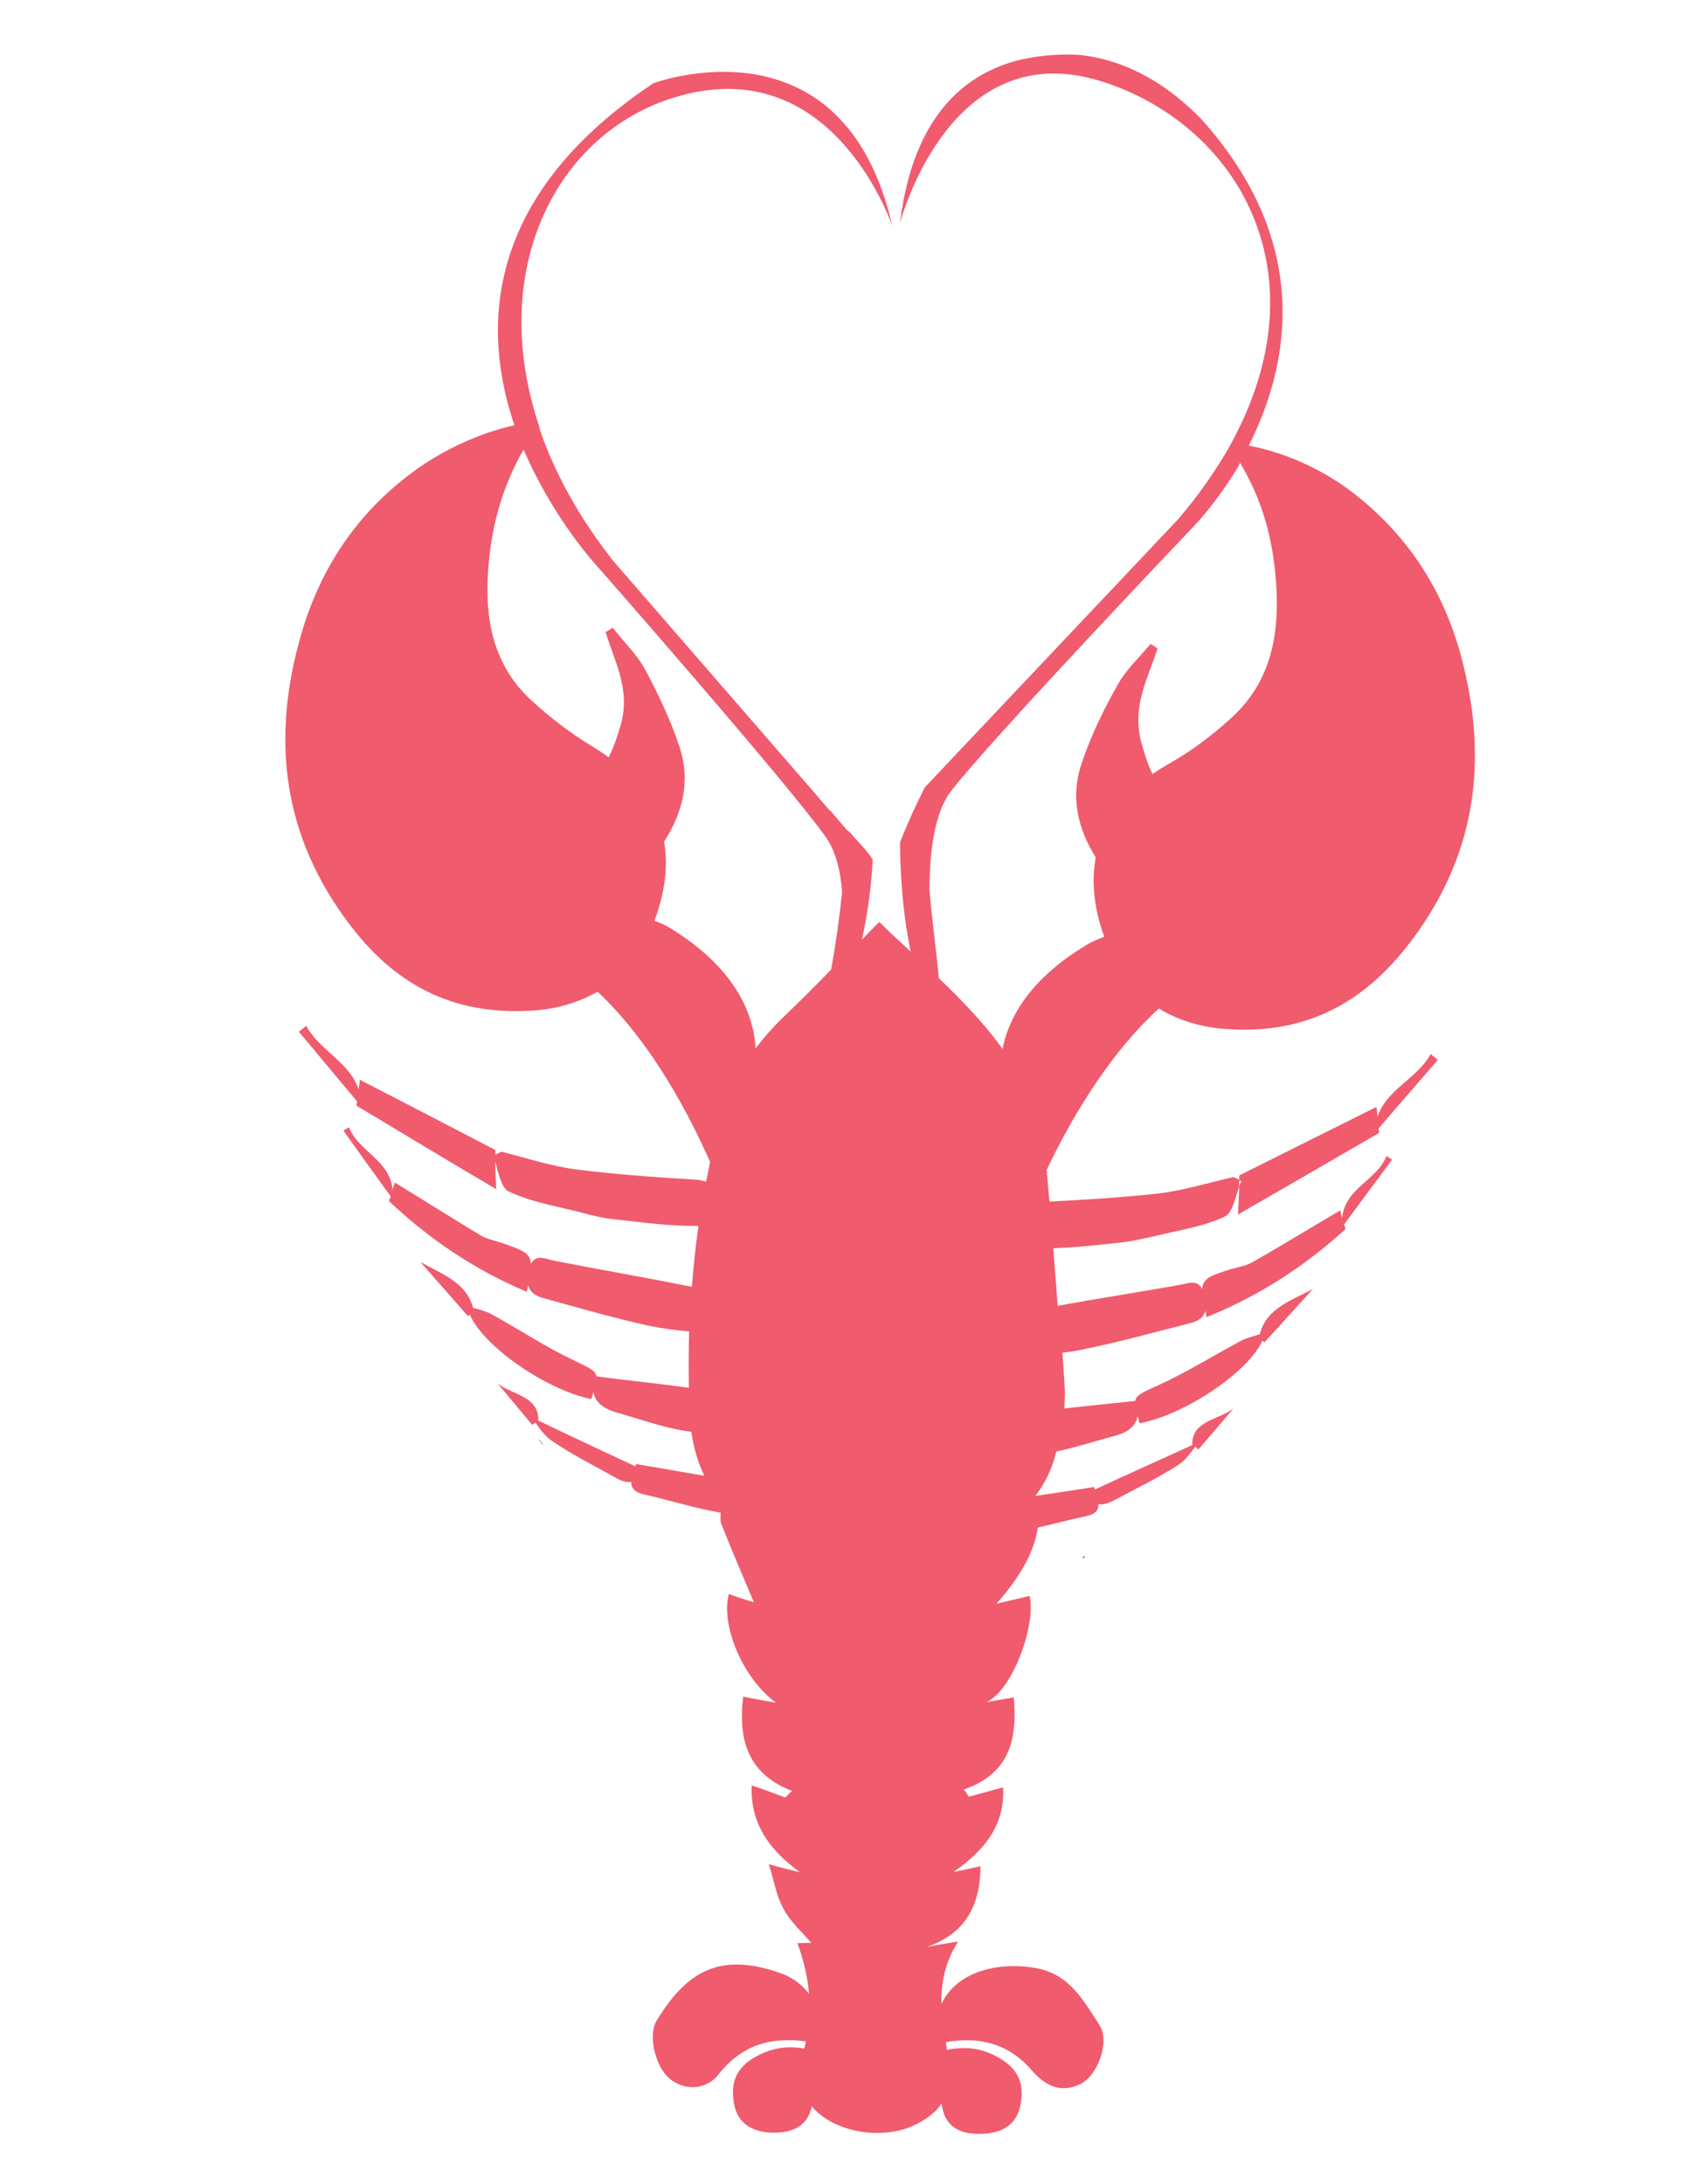 <?xml version="1.0" encoding="utf-8"?>
<!-- Generator: Adobe Illustrator 18.1.0, SVG Export Plug-In . SVG Version: 6.00 Build 0)  -->
<svg version="1.1" id="Layer_1" xmlns="http://www.w3.org/2000/svg" xmlns:xlink="http://www.w3.org/1999/xlink" x="0px" y="0px"
	 viewBox="0 0 612 792" enable-background="new 0 0 612 792" xml:space="preserve">
<path fill="#808285" d="M393.5,564.9c-0.3,0-0.6,0.1-0.9,0.1c0.2-0.4,0.6-0.7,0.8-1C393.3,564.3,393.5,564.6,393.5,564.9z"/>
<path fill="#808285" d="M195.4,521.7c0.7,0.8,1.3,1.7,2,2.5C196.5,523.4,195.8,522.6,195.4,521.7z"/>
<path fill="#808285" d="M195.4,521.7c0.7,0.8,1.3,1.7,2,2.5C196.5,523.4,195.8,522.6,195.4,521.7z"/>
<path fill="#808285" d="M468,450.7c-0.3,0.7-0.5,1.4-0.8,2.1c0-0.8,0-1.7,0.2-2.4C467.5,450.4,467.7,450.6,468,450.7z"/>
<path fill="#808285" d="M468,450.7c-0.3,0.7-0.5,1.4-0.8,2.1c0-0.8,0-1.7,0.2-2.4C467.5,450.4,467.7,450.6,468,450.7z"/>
<path fill="#808285" d="M458.2,169.5C458.2,169.5,458.3,169.6,458.2,169.5c-0.2,0.2-0.3,0.7-0.4,0.9c0,0,0,0-0.1-0.1
	C458,170.1,458.1,169.8,458.2,169.5z"/>
<path fill="#F05B6E" d="M393.1,20.1c-0.1-0.1-0.3,0-0.4-0.1c-6.7-0.5-14.1-0.2-21.7,1.5c-0.2,0-0.2,0-0.2,0l0,0
	C351,26.1,331.4,41,326.5,80.8c1-3.5,19.2-68.3,73.1-51.3c48.4,15.2,81.6,68.7,46.7,131.9c-0.1,0.1-0.2,0.2-0.2,0.4l0,0
	c-5,8.7-11.2,17.8-19,26.8l-91.6,96.9c0,0-5,9.6-9,20c0.1,15.4,1.6,28.9,3.9,39.6c-3.8-3.6-7.8-7.1-11.4-10.8
	c-2.1,2-4.2,4.3-6.3,6.4c2.1-9.5,3.4-19.3,3.9-29c-1.5-2.7-6.2-7.5-9.1-10.7c0,0,0,0.2,0,0.3l-6.2-7.3c-0.1-0.1-0.2-0.2-0.4-0.2
	l-4.7-5.5l-73.9-85.1c-12.6-16.1-21.3-32.2-26.6-47.8l0.1-0.1c0-0.2-0.1-0.4-0.1-0.4C176,96.4,203.1,46.4,247.2,34.6
	c53.5-14.5,74.7,42.4,76.5,47.3c-17.8-77.6-86.7-51.7-86.7-51.7c-62.2,41.5-62.4,90.2-49.8,125.7c1,2.5-0.9,3,0.1,5.3l2.8,2.1
	c10.5,24.6,26,41.4,26,41.4s69.8,79.4,83.6,99c3.4,4.9,5.2,11.8,5.8,19.8c-1,9.4-2.3,18.8-4,28.1c-5.8,6-11.8,11.9-17.8,17.7
	c-3.6,3.5-6.8,7.1-9.6,10.9c-1-18.3-13.5-32.8-30.2-43.2c-2.2-1.4-4.3-2.4-6.5-3.1c3.7-9.9,5.1-19.6,3.5-28.7
	c6.6-10.3,9.8-21.7,5.6-34.4c-3.2-9.7-7.7-19.1-12.5-28.1c-3-5.5-7.8-10-11.7-15.1c-0.9,0.6-1.7,1.1-2.6,1.6
	c3.3,10.9,9.1,20.7,5.5,33.6c-1.2,4.3-2.6,8.2-4.4,11.8c-1.9-1.4-3.9-2.7-6-4c-7.9-4.7-15.3-10.5-22.1-16.7
	c-14.9-13.8-17.2-31.8-15.3-50.8c1.4-14.1,5.2-27.3,12.6-40.2c-1.1-2.6-0.2-6.4-1.2-9.1c-11.2,1.9-26.6,8.2-38.4,16.9
	c-20.8,15.1-34.2,35.4-41.1,59.2c-11,37.8-7.1,73.4,18.2,106.2c17.4,22.5,38.7,32.2,66.3,30.3c8.5-0.6,16.3-3,23-6.8
	c20.4,19.2,33.9,46.2,40.8,61.7c-0.5,2.4-0.9,4.7-1.4,7.1c-0.9-0.2-2-0.4-3-0.6c-14.9-0.9-29.7-1.9-44.5-3.8
	c-8.9-1.2-17.8-4.1-26.8-6.4c-0.7,0.4-1.5,0.8-2.2,1c0-0.5,0-1,0-1.6c-16.9-8.8-33.3-17.3-49.2-25.5c0,0.8-0.2,1.9-0.4,3.5
	c-3.4-10-14.2-14.1-19-23c-0.8,0.7-1.7,1.3-2.7,2.1c7.1,8.4,14,16.8,21.1,25.2l0,0c0,0.5-0.1,1-0.2,1.6
	c16.3,9.8,32.9,19.8,50.7,30.3c-0.2-4.2-0.3-7.3-0.4-10.1c1.3,4.4,2.2,9.5,4.9,10.9c8,3.8,17,5.3,25.7,7.5c4.1,1.1,8.3,2.2,12.5,2.6
	c10.2,1.1,20.5,2.6,30.7,2.4c-1.1,7.3-1.8,14.7-2.4,22.1c-16.5-3.3-33.2-6.2-49.7-9.4c-3.5-0.7-6.8-2.6-8.7,1.1
	c-0.2-4-2.9-4.9-10.2-7.5c-2.7-0.9-5.4-1.4-7.8-2.7c-10.6-6.4-20.9-12.9-31.4-19.3c-0.2,0.9-0.6,1.7-0.8,2.6
	c-0.9-10.8-12.4-13.8-15.8-22.7c-0.6,0.5-1.4,0.8-2,1.3c5.7,8,11.4,15.9,17.1,23.8c-0.2,0.6-0.4,1.1-0.6,1.7
	c14.8,14,31.2,25,50,32.9c0.2-0.9,0.4-1.6,0.5-2.4c0.5,2.2,2.2,3.8,5.5,4.7c12.8,3.5,25.4,7.2,38.2,10c4.8,1,9.5,1.6,14.7,2.1
	c-0.2,6.7-0.2,13.5-0.1,20.4c-11-1.5-22-2.6-33.5-4.1c-0.4-2.3-2.9-3.2-8.6-6c-10.1-4.8-19.5-11.1-29.4-16.5c-2-1.1-4.2-1.7-6.8-2.4
	c-2.4-9.2-11.3-12.2-19.1-16.6c5.7,6.5,11.5,13,17.2,19.6c0.3-0.2,0.6-0.3,0.7-0.6c5,11.7,27.8,27.4,44.1,30.7
	c0.3-1,0.6-1.8,0.8-2.6c0.5,3.7,3.6,6.2,8.8,7.6c7.8,2.2,15.5,5,23.5,6.4c1.1,0.2,2.2,0.3,3.2,0.5c0.8,5.4,2.2,10.8,4.7,15.9
	c-8.2-1.3-16.4-2.9-24.7-4.2c-0.2,0.2-0.2,0.6-0.3,0.8c-12.5-5.8-23.8-11.1-35.4-16.7c0.1-0.1,0.1-0.1,0.2-0.2
	c0-8.7-9.8-9.1-14.8-13.2c4.2,5,8.3,10,12.6,15.1c0.4-0.3,0.7-0.6,1.1-0.9c1.7,2.4,3.6,5.1,6.2,6.8c7.1,4.8,15,8.8,22.7,13.1
	c2.6,1.5,4.6,1.9,5.9,1.7c-0.1,2,1.1,3.7,4.7,4.5c9.2,2.1,18.4,5,27.7,6.6l0,0.2c0,1.4-0.2,3,0.4,4.2c3.8,9.6,7.8,18.9,11.7,28.1
	c-2.3-0.7-5.8-1.8-9.1-3c-3,11.2,5,30.6,17.1,39.4c-5.2-0.9-8.6-1.5-11.9-2.2c-1.8,15,1.2,27.8,17.7,34.2c-0.9,0.8-1.6,1.5-2.4,2.4
	c-4-1.5-8-3-12.2-4.4c-0.6,14.1,6.7,23.6,17.5,31.5c-3.1-0.8-6.2-1.5-11.3-2.9c2,6.3,2.8,11.7,5.4,16.3c2.5,4.6,6.7,8.3,10,12.2
	c-1,0-2.9,0-5,0.1c2.3,6.4,3.7,12.5,4.2,18.4c-2.3-3.1-5.6-5.7-9.7-7.3c-21.9-7.9-34.2-1.7-45.6,17c-3.4,5.7-0.2,18.1,5.9,21.9
	c5.9,3.9,12.8,2.3,16.4-2.2c8.8-11.3,19.6-13.8,31.9-12.2c-0.2,0.9-0.4,1.8-0.7,2.6c-6.7-1.2-12.7,0-18.6,3.6
	c-6.9,4.2-8.2,10.3-6.6,17.4c1.6,6.9,7.5,9.3,13.4,9.5c6.5,0.2,12.9-1.6,14.6-9.5c8.4,9.9,26.8,12.5,38.4,6.2c4-2.1,6.9-4.5,8.7-7.3
	c0.1,0.4,0.1,0.9,0.2,1.3c1.4,8.2,8.1,10.1,14.8,9.7c5.9-0.2,11.8-2.6,13.4-9.6c1.6-6.8,0.4-12.7-6-16.9c-6.2-4.2-12.7-5.5-20.5-3.9
	c-0.1-0.9-0.2-1.8-0.4-2.8c12.1-2.2,22.8,0.5,31.1,10.1c5.2,6,10.7,8.4,17.7,5.1c6.4-3.1,10.9-15.6,6.9-21.5
	c-5.7-8.7-10.8-18.5-23.2-20.6c-14-2.4-28.7,1.5-34.1,13.1c-0.1-7.6,1.2-15.1,6.1-22.7c-4.9,0.8-8.1,1.3-11.4,2
	c14.1-4.9,19.4-15.1,19.5-29.3c-3.6,0.8-6.7,1.5-9.8,2.1c11-7.7,18.7-16.7,18-30.7c-4.3,1.2-8.4,2.3-12.4,3.4
	c-0.6-0.9-1.2-1.8-1.9-2.6c17.1-5.9,19.4-18.7,18.2-33.4c-3.6,0.6-6.8,1.1-9.9,1.7c10.1-4.9,18-29.1,15.6-38.5
	c-3.4,0.8-6.8,1.6-12,2.8c8-9.1,13.5-17.9,15-27.6c5.8-1.3,11.5-2.9,17.4-4.1c3.6-0.8,4.7-2.3,4.6-4.4c1.3,0.3,3.3-0.1,5.9-1.5
	c7.7-4.1,15.5-7.9,22.9-12.6c2.6-1.6,4.4-4.3,6.3-6.7c0.4,0.2,0.7,0.6,1.1,1c4.3-4.9,8.5-9.9,12.8-14.9c-5.1,4.1-15,4.3-15,13
	c0.1,0.1,0.1,0.1,0.2,0.2c-11.7,5.4-23.1,10.4-35.5,16.2c-0.2-0.3-0.1-0.6-0.3-0.9c-6.8,1.1-13.6,2.1-20.4,3.1
	c-0.3,0-0.6,0.1-0.9,0.1c0.2-0.4,0.6-0.7,0.7-0.9c3.1-4.3,5.5-9.3,6.9-15.2c7-1.4,13.8-3.7,20.7-5.5c5-1.2,8.2-3.6,8.8-7.4
	c0.2,0.8,0.5,1.7,0.7,2.7c16.4-3.1,39.4-18.5,44.6-30c0.2,0.2,0.4,0.4,0.7,0.6c5.9-6.3,11.7-12.9,17.6-19.3
	c-7.9,4.2-16.9,7-19.3,16.4c-2.5,0.8-4.7,1.3-6.8,2.4c-10,5.3-19.5,11.3-29.8,16c-5.8,2.7-8.2,3.5-8.6,5.8
	c-8.8,0.9-17.3,1.8-25.7,2.7c0.1-2.1,0.2-4.1,0.2-6.2c-0.2-4.7-0.6-9.4-0.9-14c2.7-0.3,5.4-0.7,7.9-1.3c12.9-2.6,25.7-6.2,38.4-9.4
	c3.3-0.8,5-2.3,5.6-4.5c0.2,0.8,0.2,1.5,0.4,2.3c18.9-7.6,35.4-18.3,50.4-31.9c-0.1-0.6-0.3-1.2-0.5-1.7
	c5.8-7.9,11.7-15.8,17.4-23.5c-0.7-0.5-1.3-0.8-2-1.4c-3.4,8.9-15.1,11.7-16.1,22.5c-0.3-0.9-0.5-1.7-0.7-2.7
	c-10.6,6.2-21,12.6-31.7,18.7c-2.4,1.4-5.2,1.8-8,2.6c-7.5,2.4-10.1,3.3-10.4,7.2c-1.9-3.7-5.2-1.9-8.7-1.4
	c-14.5,2.6-29,4.8-43.7,7.5c-0.5-7-1.1-13.9-1.6-20.9c8-0.2,16.1-1.2,24-2c4.2-0.4,8.3-1.4,12.5-2.3c8.7-2.2,17.8-3.4,25.8-7.2
	c2.7-1.3,3.6-6.6,5.2-10.9c-0.1,2.6-0.3,5.9-0.5,10.2c17.9-10.3,34.8-20.1,51.2-29.6c0-0.5-0.1-1.1-0.2-1.6
	c7.1-8.3,14.4-16.6,21.5-24.9c-0.9-0.7-1.7-1.4-2.6-2.1c-4.8,8.9-15.8,12.6-19.3,22.7c-0.1-1.4-0.2-2.7-0.4-3.5
	c-16.1,8-32.5,16.2-49.7,24.8c-0.1,0.6-0.1,1.2,0,1.7c0.2,0.2,0.4,0.2,0.7,0.3c-0.3,0.7-0.5,1.4-0.8,2.1c0-0.8,0-1.7,0.2-2.4
	c-0.6-0.4-1.4-0.7-2.2-1.1c-8.9,2-17.8,4.8-26.8,5.9c-13.2,1.5-26.6,2.3-40,3c-0.3-3.8-0.7-7.6-1-11.5l0,0
	c7.4-15.5,21.1-40.6,40.7-58.5c6.6,4,14.3,6.5,22.8,7.3c27.4,2.4,49-7,66.8-29.3c25.7-32.4,30.2-68,20-105.9
	c-6.5-24-19.6-44.4-40.2-59.9c-11.9-8.9-25.4-14.2-36.8-16.3c14.2-28.1,24-72.5-17.1-118.3C420.4,27.3,405,21.6,393.1,20.1z
	 M449.9,167.9c7.9,13.1,11.7,27,12.9,41.8c1.6,19-1.1,37.1-16.2,50.7c-6.8,6.2-14.3,11.9-22.3,16.4c-2.2,1.3-4.3,2.5-6.2,3.9
	c-1.8-3.7-3-7.7-4.2-12c-3.2-12.9,2.5-22.6,6-33.5c-0.8-0.7-1.6-1.2-2.5-1.7c-4.1,4.9-8.9,9.3-12,14.9c-5,8.9-9.6,18.2-12.9,28.1
	c-4.4,12.7-1.4,24.1,5,34.4c-1.7,9.1-0.5,18.9,3.1,28.8c-2.2,0.8-4.5,1.7-6.7,3.1c-15.3,9.2-27.1,21.7-30.2,37.6
	c-1.2-1.8-2.6-3.5-3.9-5.2c-5.9-7.3-12.4-14-19.2-20.5c-1-10.5-2.5-21.1-3.4-31.8c0-14.1,1.8-28.1,7.7-35.9
	c14.8-19.2,88.3-96.3,88.3-96.3s8.1-8.3,16.3-22C449.6,168.4,449.6,168,449.9,167.9C449.8,167.8,449.9,167.9,449.9,167.9z"/>
</svg>
